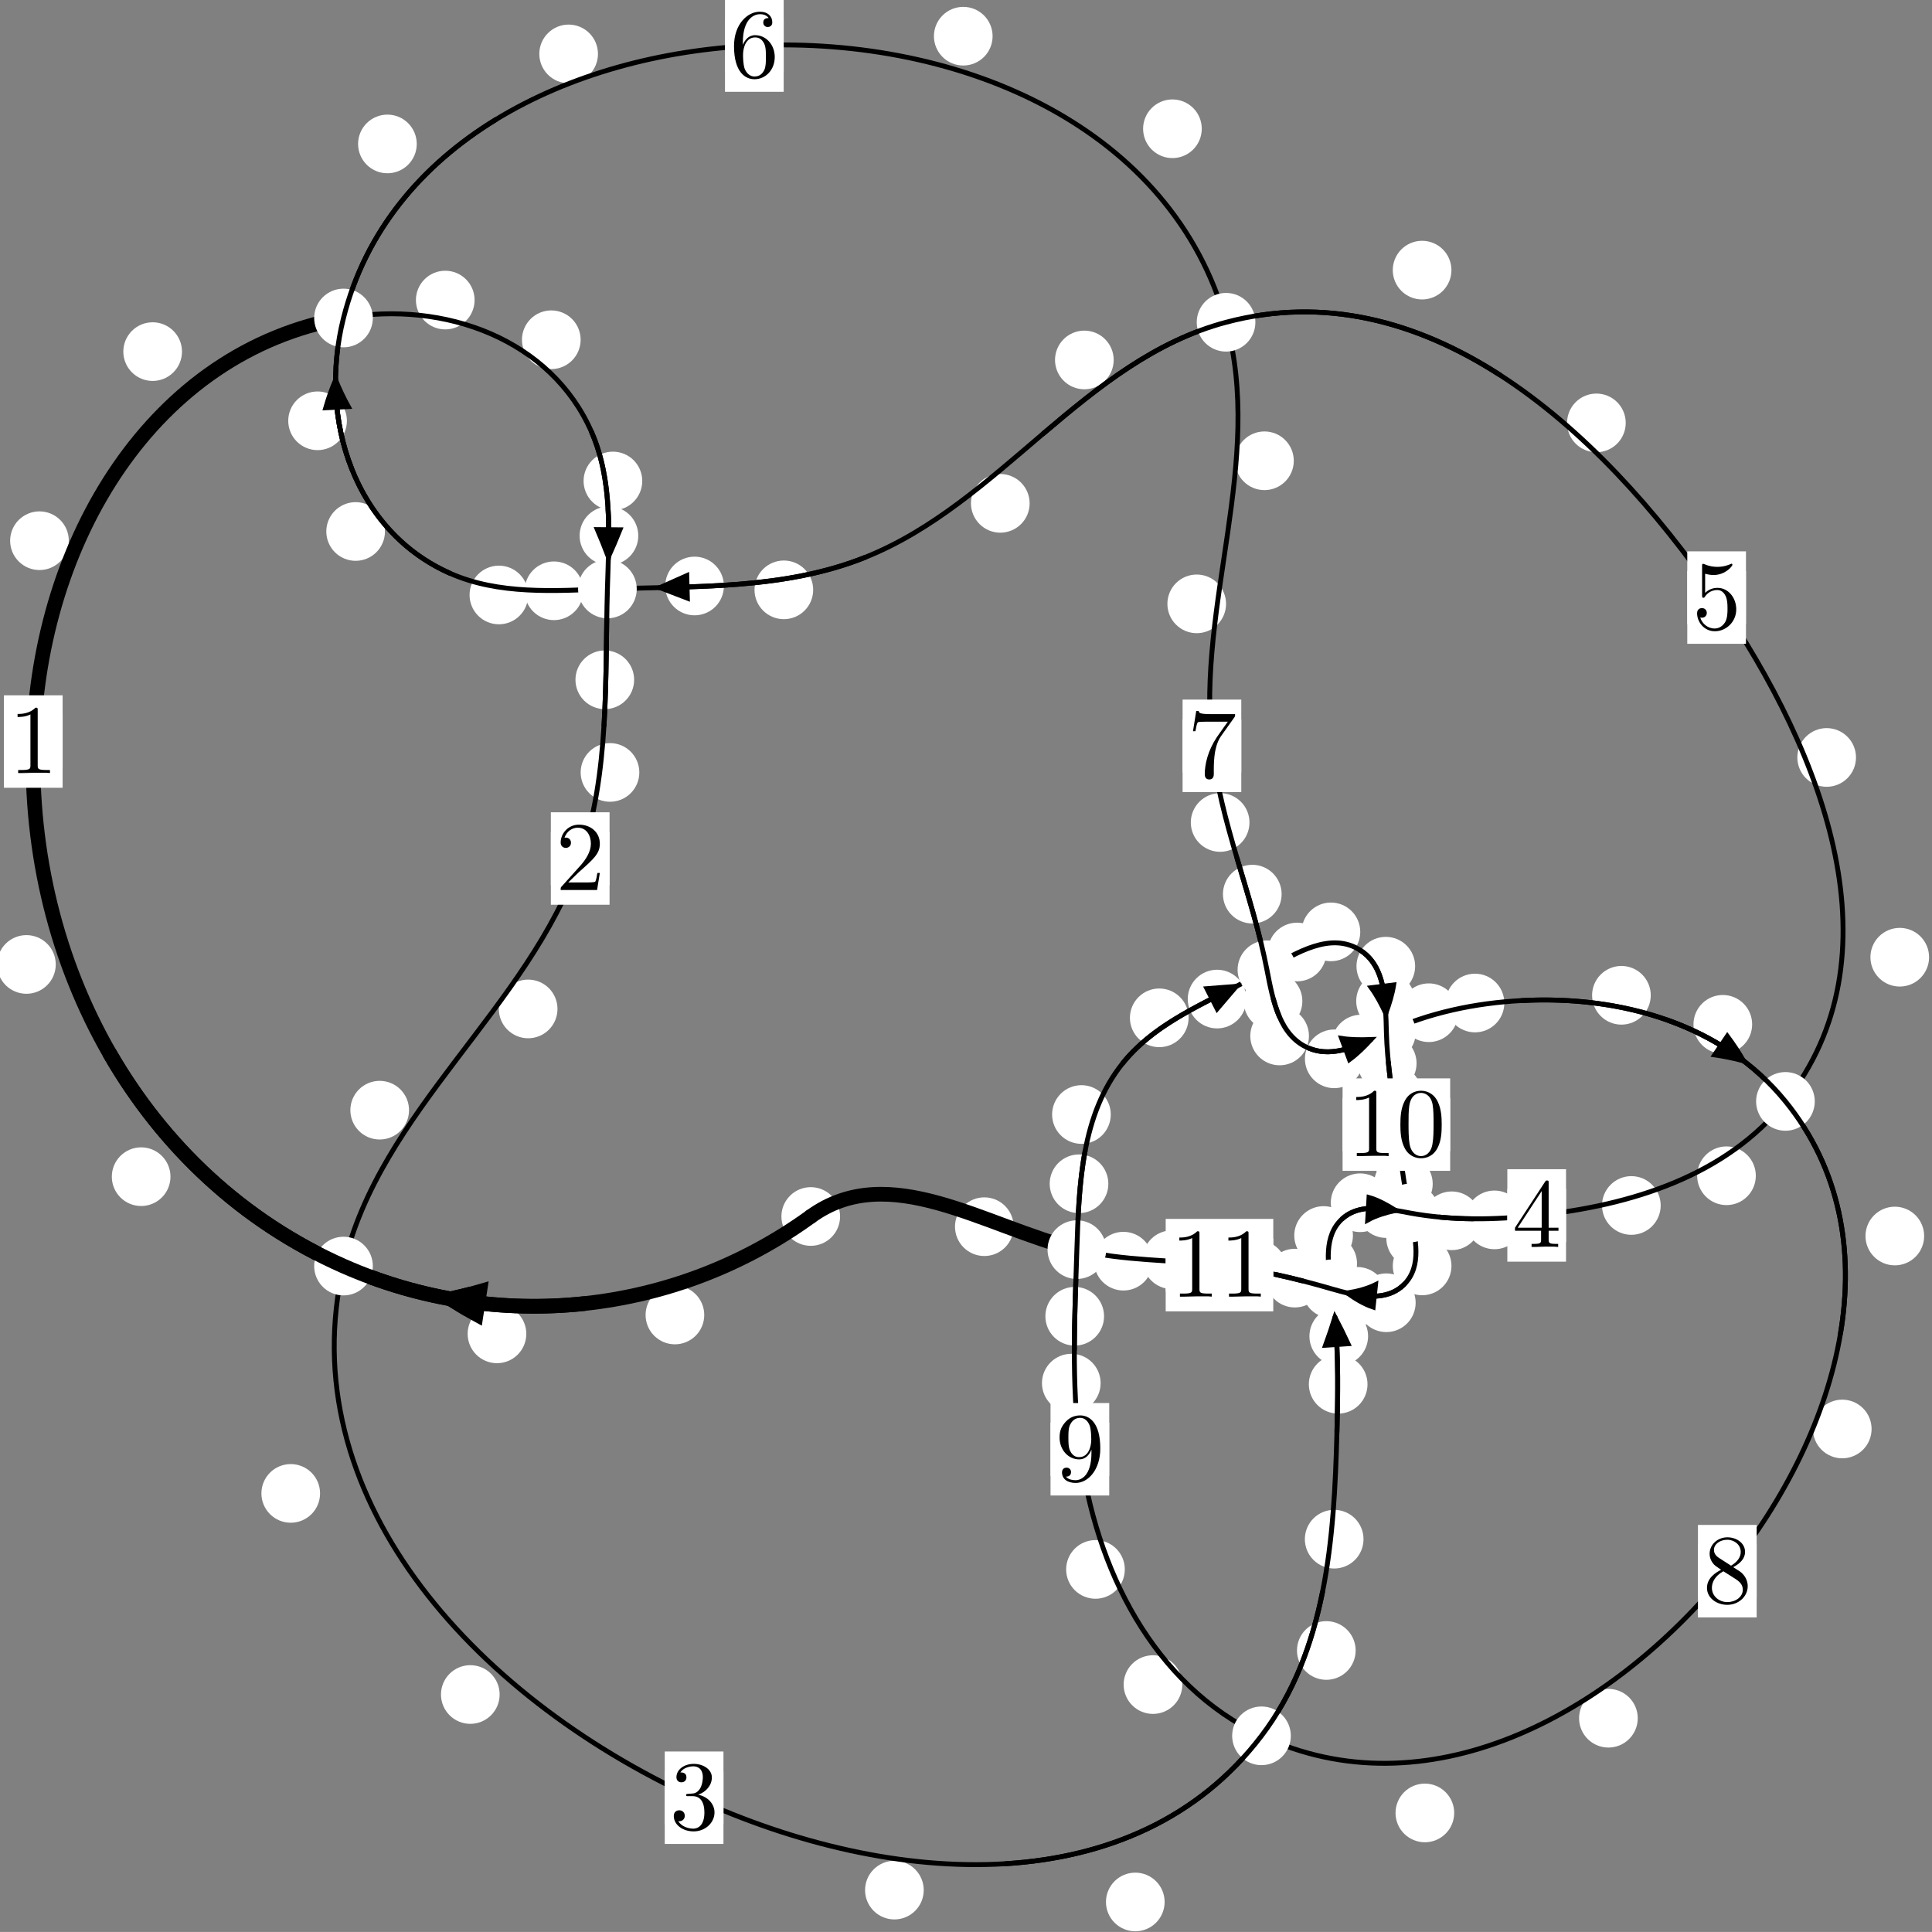 <?xml version="1.0"?>
<!-- Created by MetaPost 1.999 on 2021.07.06:0010 -->
<svg version="1.1" xmlns="http://www.w3.org/2000/svg" xmlns:xlink="http://www.w3.org/1999/xlink" width="196.852" height="196.847" viewBox="0 0 196.852 196.847">
<rect x="0" y="0" width="196.852" height="196.847" fill="#808080" stroke="none"/>
<!-- Original BoundingBox: -35.296860 -67.780441 161.554688 129.066833 -->
  <defs>
    <g transform="scale(0.01,0.01)" id="GLYPHcmr10_48">
      <path style="fill-rule: evenodd;" d="M460 -320C460 -400,455 -480,420 -554C374 -650,292 -666,250 -666C190 -666,117 -640,76 -547C44 -478,39 -400,39 -320C39 -245,43 -155,84 -79C127 2,200 22,249 22C303 22,379 1,423 -94C455 -163,460 -241,460 -320M249 -0C210 -0,151 -25,133 -121C122 -181,122 -273,122 -332C122 -396,122 -462,130 -516C149 -635,224 -644,249 -644C282 -644,348 -626,367 -527C377 -471,377 -395,377 -332C377 -257,377 -189,366 -125C351 -30,294 -0,249 -0"></path>
    </g>
    <g transform="scale(0.01,0.01)" id="GLYPHcmr10_49">
      <path style="fill-rule: evenodd;" d="M294 -640C294 -664,294 -666,271 -666C209 -602,121 -602,89 -602L89 -571C109 -571,168 -571,220 -597L220 -79C220 -43,217 -31,127 -31L95 -31L95 -0L257 -0L130 -3L217 -3L257 -3L297 -3L384 -3L419 -0L419 -31L387 -31C297 -31,294 -42,294 -79"></path>
    </g>
    <g transform="scale(0.01,0.01)" id="GLYPHcmr10_50">
      <path style="fill-rule: evenodd;" d="M127 -77L233 -180C389 -318,449 -372,449 -472C449 -586,359 -666,237 -666C124 -666,50 -574,50 -485C50 -429,100 -429,103 -429C120 -429,155 -441,155 -482C155 -508,137 -534,102 -534C94 -534,92 -534,89 -533C112 -598,166 -635,224 -635C315 -635,358 -554,358 -472C358 -392,308 -313,253 -251L61 -37C50 -26,50 -24,50 -0L421 -0L449 -174L424 -174C419 -144,412 -100,402 -85C395 -77,329 -77,307 -77"></path>
    </g>
    <g transform="scale(0.01,0.01)" id="GLYPHcmr10_51">
      <path style="fill-rule: evenodd;" d="M290 -352C372 -379,430 -449,430 -528C430 -610,342 -666,246 -666C145 -666,69 -606,69 -530C69 -497,91 -478,120 -478C151 -478,171 -500,171 -529C171 -579,124 -579,109 -579C140 -628,206 -641,242 -641C283 -641,338 -619,338 -529C338 -517,336 -459,310 -415C280 -367,246 -364,221 -363C213 -362,189 -360,182 -360C174 -359,167 -358,167 -348C167 -337,174 -337,191 -337L235 -337C317 -337,354 -269,354 -171C354 -35,285 -6,241 -6C198 -6,123 -23,88 -82C123 -77,154 -99,154 -137C154 -173,127 -193,98 -193C74 -193,42 -179,42 -135C42 -44,135 22,244 22C366 22,457 -69,457 -171C457 -253,394 -331,290 -352"></path>
    </g>
    <g transform="scale(0.01,0.01)" id="GLYPHcmr10_52">
      <path style="fill-rule: evenodd;" d="M294 -165L294 -78C294 -42,292 -31,218 -31L197 -31L197 -0L332 -0L238 -3L290 -3L332 -3L374 -3L427 -3L468 -0L468 -31L447 -31C373 -31,371 -42,371 -78L371 -165L471 -165L471 -196L371 -196L371 -651C371 -671,371 -677,355 -677C346 -677,343 -677,335 -665L28 -196L28 -165M300 -196L56 -196L300 -569"></path>
    </g>
    <g transform="scale(0.01,0.01)" id="GLYPHcmr10_53">
      <path style="fill-rule: evenodd;" d="M449 -201C449 -320,367 -420,259 -420C211 -420,168 -404,132 -369L132 -564C152 -558,185 -551,217 -551C340 -551,410 -642,410 -655C410 -661,407 -666,400 -666C399 -666,397 -666,392 -663C372 -654,323 -634,256 -634C216 -634,170 -641,123 -662C115 -665,113 -665,111 -665C101 -665,101 -657,101 -641L101 -345C101 -327,101 -319,115 -319C122 -319,124 -322,128 -328C139 -344,176 -398,257 -398C309 -398,334 -352,342 -334C358 -297,360 -258,360 -208C360 -173,360 -113,336 -71C312 -32,275 -6,229 -6C156 -6,99 -59,82 -118C85 -117,88 -116,99 -116C132 -116,149 -141,149 -165C149 -189,132 -214,99 -214C85 -214,50 -207,50 -161C50 -75,119 22,231 22C347 22,449 -74,449 -201"></path>
    </g>
    <g transform="scale(0.01,0.01)" id="GLYPHcmr10_54">
      <path style="fill-rule: evenodd;" d="M132 -328L132 -352C132 -605,256 -641,307 -641C331 -641,373 -635,395 -601C380 -601,340 -601,340 -556C340 -525,364 -510,386 -510C402 -510,432 -519,432 -558C432 -618,388 -666,305 -666C177 -666,42 -537,42 -316C42 -49,158 22,251 22C362 22,457 -72,457 -204C457 -331,368 -427,257 -427C189 -427,152 -376,132 -328M251 -6C188 -6,158 -66,152 -81C134 -128,134 -208,134 -226C134 -304,166 -404,256 -404C272 -404,318 -404,349 -342C367 -305,367 -254,367 -205C367 -157,367 -107,350 -71C320 -11,274 -6,251 -6"></path>
    </g>
    <g transform="scale(0.01,0.01)" id="GLYPHcmr10_55">
      <path style="fill-rule: evenodd;" d="M476 -609C485 -621,485 -623,485 -644L242 -644C120 -644,118 -657,114 -676L89 -676L56 -470L81 -470C84 -486,93 -549,106 -561C113 -567,191 -567,204 -567L411 -567C400 -551,321 -442,299 -409C209 -274,176 -135,176 -33C176 -23,176 22,222 22C268 22,268 -23,268 -33L268 -84C268 -139,271 -194,279 -248C283 -271,297 -357,341 -419"></path>
    </g>
    <g transform="scale(0.01,0.01)" id="GLYPHcmr10_56">
      <path style="fill-rule: evenodd;" d="M163 -457C117 -487,113 -521,113 -538C113 -599,178 -641,249 -641C322 -641,386 -589,386 -517C386 -460,347 -412,287 -377M309 -362C381 -399,430 -451,430 -517C430 -609,341 -666,250 -666C150 -666,69 -592,69 -499C69 -481,71 -436,113 -389C124 -377,161 -352,186 -335C128 -306,42 -250,42 -151C42 -45,144 22,249 22C362 22,457 -61,457 -168C457 -204,446 -249,408 -291C389 -312,373 -322,309 -362M209 -320L332 -242C360 -223,407 -193,407 -132C407 -58,332 -6,250 -6C164 -6,92 -68,92 -151C92 -209,124 -273,209 -320"></path>
    </g>
    <g transform="scale(0.01,0.01)" id="GLYPHcmr10_57">
      <path style="fill-rule: evenodd;" d="M367 -318L367 -286C367 -52,263 -6,205 -6C188 -6,134 -8,107 -42C151 -42,159 -71,159 -88C159 -119,135 -134,113 -134C97 -134,67 -125,67 -86C67 -19,121 22,206 22C335 22,457 -114,457 -329C457 -598,342 -666,253 -666C198 -666,149 -648,106 -603C65 -558,42 -516,42 -441C42 -316,130 -218,242 -218C303 -218,344 -260,367 -318M243 -241C227 -241,181 -241,150 -304C132 -341,132 -391,132 -440C132 -494,132 -541,153 -578C180 -628,218 -641,253 -641C299 -641,332 -607,349 -562C361 -530,365 -467,365 -421C365 -338,331 -241,243 -241"></path>
    </g>
  </defs>
  <path d="M71.756 133.984C71.756 133.191,71.441 132.431,70.881 131.871C70.32 131.31,69.56 130.995,68.767 130.995C67.975 130.995,67.215 131.31,66.654 131.871C66.094 132.431,65.779 133.191,65.779 133.984C65.779 134.777,66.094 135.537,66.654 136.097C67.215 136.658,67.975 136.973,68.767 136.973C69.56 136.973,70.32 136.658,70.881 136.097C71.441 135.537,71.756 134.777,71.756 133.984Z" style="fill: rgb(100%,100%,100%);stroke: none;"></path>
  <path d="M85.596 123.949C85.596 123.156,85.281 122.396,84.72 121.835C84.16 121.275,83.4 120.96,82.607 120.96C81.814 120.96,81.054 121.275,80.494 121.835C79.933 122.396,79.618 123.156,79.618 123.949C79.618 124.741,79.933 125.501,80.494 126.062C81.054 126.622,81.814 126.937,82.607 126.937C83.4 126.937,84.16 126.622,84.72 126.062C85.281 125.501,85.596 124.741,85.596 123.949Z" style="fill: rgb(100%,100%,100%);stroke: none;"></path>
  <path d="M17.37 119.892C17.37 119.099,17.055 118.339,16.495 117.779C15.934 117.218,15.174 116.903,14.381 116.903C13.589 116.903,12.829 117.218,12.268 117.779C11.708 118.339,11.393 119.099,11.393 119.892C11.393 120.685,11.708 121.445,12.268 122.005C12.829 122.566,13.589 122.881,14.381 122.881C15.174 122.881,15.934 122.566,16.495 122.005C17.055 121.445,17.37 120.685,17.37 119.892Z" style="fill: rgb(100%,100%,100%);stroke: none;"></path>
  <path d="M53.626 135.908C53.626 135.115,53.311 134.355,52.751 133.794C52.19 133.234,51.43 132.919,50.637 132.919C49.845 132.919,49.084 133.234,48.524 133.794C47.963 134.355,47.649 135.115,47.649 135.908C47.649 136.7,47.963 137.46,48.524 138.021C49.084 138.581,49.845 138.896,50.637 138.896C51.43 138.896,52.19 138.581,52.751 138.021C53.311 137.46,53.626 136.7,53.626 135.908Z" style="fill: rgb(100%,100%,100%);stroke: none;"></path>
  <path d="M7.01 55.093C7.01 54.3,6.695 53.54,6.135 52.98C5.574 52.419,4.814 52.104,4.021 52.104C3.229 52.104,2.469 52.419,1.908 52.98C1.348 53.54,1.033 54.3,1.033 55.093C1.033 55.886,1.348 56.646,1.908 57.206C2.469 57.767,3.229 58.082,4.021 58.082C4.814 58.082,5.574 57.767,6.135 57.206C6.695 56.646,7.01 55.886,7.01 55.093Z" style="fill: rgb(100%,100%,100%);stroke: none;"></path>
  <path d="M5.681 98.267C5.681 97.475,5.366 96.714,4.805 96.154C4.245 95.593,3.485 95.279,2.692 95.279C1.899 95.279,1.139 95.593,0.579 96.154C0.018 96.714,-0.297 97.475,-0.297 98.267C-0.297 99.06,0.018 99.82,0.579 100.381C1.139 100.941,1.899 101.256,2.692 101.256C3.485 101.256,4.245 100.941,4.805 100.381C5.366 99.82,5.681 99.06,5.681 98.267Z" style="fill: rgb(100%,100%,100%);stroke: none;"></path>
  <path d="M48.356 30.574C48.356 29.781,48.041 29.021,47.48 28.461C46.92 27.9,46.16 27.585,45.367 27.585C44.574 27.585,43.814 27.9,43.254 28.461C42.693 29.021,42.378 29.781,42.378 30.574C42.378 31.367,42.693 32.127,43.254 32.687C43.814 33.248,44.574 33.563,45.367 33.563C46.16 33.563,46.92 33.248,47.48 32.687C48.041 32.127,48.356 31.367,48.356 30.574Z" style="fill: rgb(100%,100%,100%);stroke: none;"></path>
  <path d="M18.543 35.826C18.543 35.033,18.228 34.273,17.667 33.713C17.107 33.152,16.347 32.837,15.554 32.837C14.761 32.837,14.001 33.152,13.441 33.713C12.88 34.273,12.565 35.033,12.565 35.826C12.565 36.619,12.88 37.379,13.441 37.939C14.001 38.5,14.761 38.815,15.554 38.815C16.347 38.815,17.107 38.5,17.667 37.939C18.228 37.379,18.543 36.619,18.543 35.826Z" style="fill: rgb(100%,100%,100%);stroke: none;"></path>
  <path d="M65.439 49.007C65.439 48.215,65.124 47.455,64.564 46.894C64.003 46.334,63.243 46.019,62.45 46.019C61.658 46.019,60.898 46.334,60.337 46.894C59.777 47.455,59.462 48.215,59.462 49.007C59.462 49.8,59.777 50.56,60.337 51.121C60.898 51.681,61.658 51.996,62.45 51.996C63.243 51.996,64.003 51.681,64.564 51.121C65.124 50.56,65.439 49.8,65.439 49.007Z" style="fill: rgb(100%,100%,100%);stroke: none;"></path>
  <path d="M59.161 34.617C59.161 33.824,58.846 33.064,58.285 32.503C57.725 31.943,56.965 31.628,56.172 31.628C55.379 31.628,54.619 31.943,54.059 32.503C53.498 33.064,53.183 33.824,53.183 34.617C53.183 35.409,53.498 36.17,54.059 36.73C54.619 37.291,55.379 37.606,56.172 37.606C56.965 37.606,57.725 37.291,58.285 36.73C58.846 36.17,59.161 35.409,59.161 34.617Z" style="fill: rgb(100%,100%,100%);stroke: none;"></path>
  <path d="M64.612 69.264C64.612 68.471,64.297 67.711,63.736 67.151C63.176 66.59,62.416 66.275,61.623 66.275C60.83 66.275,60.07 66.59,59.51 67.151C58.949 67.711,58.634 68.471,58.634 69.264C58.634 70.057,58.949 70.817,59.51 71.377C60.07 71.938,60.83 72.253,61.623 72.253C62.416 72.253,63.176 71.938,63.736 71.377C64.297 70.817,64.612 70.057,64.612 69.264Z" style="fill: rgb(100%,100%,100%);stroke: none;"></path>
  <path d="M65.034 54.586C65.034 53.794,64.72 53.033,64.159 52.473C63.599 51.913,62.838 51.598,62.046 51.598C61.253 51.598,60.493 51.913,59.932 52.473C59.372 53.033,59.057 53.794,59.057 54.586C59.057 55.379,59.372 56.139,59.932 56.7C60.493 57.26,61.253 57.575,62.046 57.575C62.838 57.575,63.599 57.26,64.159 56.7C64.72 56.139,65.034 55.379,65.034 54.586Z" style="fill: rgb(100%,100%,100%);stroke: none;"></path>
  <path d="M56.803 102.801C56.803 102.008,56.488 101.248,55.928 100.687C55.367 100.127,54.607 99.812,53.814 99.812C53.022 99.812,52.262 100.127,51.701 100.687C51.141 101.248,50.826 102.008,50.826 102.801C50.826 103.593,51.141 104.354,51.701 104.914C52.262 105.474,53.022 105.789,53.814 105.789C54.607 105.789,55.367 105.474,55.928 104.914C56.488 104.354,56.803 103.593,56.803 102.801Z" style="fill: rgb(100%,100%,100%);stroke: none;"></path>
  <path d="M65.141 78.703C65.141 77.91,64.826 77.15,64.266 76.59C63.705 76.029,62.945 75.714,62.152 75.714C61.36 75.714,60.6 76.029,60.039 76.59C59.479 77.15,59.164 77.91,59.164 78.703C59.164 79.496,59.479 80.256,60.039 80.816C60.6 81.377,61.36 81.692,62.152 81.692C62.945 81.692,63.705 81.377,64.266 80.816C64.826 80.256,65.141 79.496,65.141 78.703Z" style="fill: rgb(100%,100%,100%);stroke: none;"></path>
  <path d="M32.612 152.164C32.612 151.371,32.297 150.611,31.737 150.05C31.176 149.49,30.416 149.175,29.623 149.175C28.831 149.175,28.07 149.49,27.51 150.05C26.95 150.611,26.635 151.371,26.635 152.164C26.635 152.956,26.95 153.716,27.51 154.277C28.07 154.837,28.831 155.152,29.623 155.152C30.416 155.152,31.176 154.837,31.737 154.277C32.297 153.716,32.612 152.956,32.612 152.164Z" style="fill: rgb(100%,100%,100%);stroke: none;"></path>
  <path d="M41.676 113.116C41.676 112.324,41.361 111.564,40.8 111.003C40.24 110.443,39.48 110.128,38.687 110.128C37.894 110.128,37.134 110.443,36.574 111.003C36.013 111.564,35.698 112.324,35.698 113.116C35.698 113.909,36.013 114.669,36.574 115.23C37.134 115.79,37.894 116.105,38.687 116.105C39.48 116.105,40.24 115.79,40.8 115.23C41.361 114.669,41.676 113.909,41.676 113.116Z" style="fill: rgb(100%,100%,100%);stroke: none;"></path>
  <path d="M94.119 192.583C94.119 191.79,93.804 191.03,93.244 190.47C92.683 189.909,91.923 189.594,91.13 189.594C90.338 189.594,89.577 189.909,89.017 190.47C88.456 191.03,88.142 191.79,88.142 192.583C88.142 193.376,88.456 194.136,89.017 194.696C89.577 195.257,90.338 195.572,91.13 195.572C91.923 195.572,92.683 195.257,93.244 194.696C93.804 194.136,94.119 193.376,94.119 192.583Z" style="fill: rgb(100%,100%,100%);stroke: none;"></path>
  <path d="M50.909 172.654C50.909 171.861,50.594 171.101,50.033 170.541C49.473 169.98,48.713 169.665,47.92 169.665C47.127 169.665,46.367 169.98,45.807 170.541C45.246 171.101,44.931 171.861,44.931 172.654C44.931 173.447,45.246 174.207,45.807 174.767C46.367 175.328,47.127 175.643,47.92 175.643C48.713 175.643,49.473 175.328,50.033 174.767C50.594 174.207,50.909 173.447,50.909 172.654Z" style="fill: rgb(100%,100%,100%);stroke: none;"></path>
  <path d="M138.127 168.168C138.127 167.375,137.812 166.615,137.252 166.054C136.691 165.494,135.931 165.179,135.138 165.179C134.346 165.179,133.585 165.494,133.025 166.054C132.464 166.615,132.15 167.375,132.15 168.168C132.15 168.96,132.464 169.721,133.025 170.281C133.585 170.842,134.346 171.157,135.138 171.157C135.931 171.157,136.691 170.842,137.252 170.281C137.812 169.721,138.127 168.96,138.127 168.168Z" style="fill: rgb(100%,100%,100%);stroke: none;"></path>
  <path d="M118.664 193.792C118.664 192.999,118.349 192.239,117.789 191.678C117.228 191.118,116.468 190.803,115.676 190.803C114.883 190.803,114.123 191.118,113.562 191.678C113.002 192.239,112.687 192.999,112.687 193.792C112.687 194.584,113.002 195.345,113.562 195.905C114.123 196.465,114.883 196.78,115.676 196.78C116.468 196.78,117.228 196.465,117.789 195.905C118.349 195.345,118.664 194.584,118.664 193.792Z" style="fill: rgb(100%,100%,100%);stroke: none;"></path>
  <path d="M139.336 141.045C139.336 140.252,139.021 139.492,138.46 138.931C137.9 138.371,137.14 138.056,136.347 138.056C135.554 138.056,134.794 138.371,134.234 138.931C133.673 139.492,133.358 140.252,133.358 141.045C133.358 141.837,133.673 142.597,134.234 143.158C134.794 143.718,135.554 144.033,136.347 144.033C137.14 144.033,137.9 143.718,138.46 143.158C139.021 142.597,139.336 141.837,139.336 141.045Z" style="fill: rgb(100%,100%,100%);stroke: none;"></path>
  <path d="M138.929 156.827C138.929 156.035,138.614 155.274,138.054 154.714C137.493 154.153,136.733 153.839,135.94 153.839C135.148 153.839,134.387 154.153,133.827 154.714C133.266 155.274,132.952 156.035,132.952 156.827C132.952 157.62,133.266 158.38,133.827 158.941C134.387 159.501,135.148 159.816,135.94 159.816C136.733 159.816,137.493 159.501,138.054 158.941C138.614 158.38,138.929 157.62,138.929 156.827Z" style="fill: rgb(100%,100%,100%);stroke: none;"></path>
  <path d="M138.268 128.74C138.268 127.948,137.953 127.188,137.393 126.627C136.832 126.067,136.072 125.752,135.279 125.752C134.487 125.752,133.727 126.067,133.166 126.627C132.606 127.188,132.291 127.948,132.291 128.74C132.291 129.533,132.606 130.293,133.166 130.854C133.727 131.414,134.487 131.729,135.279 131.729C136.072 131.729,136.832 131.414,137.393 130.854C137.953 130.293,138.268 129.533,138.268 128.74Z" style="fill: rgb(100%,100%,100%);stroke: none;"></path>
  <path d="M139.394 136.147C139.394 135.354,139.079 134.594,138.519 134.033C137.958 133.473,137.198 133.158,136.405 133.158C135.613 133.158,134.853 133.473,134.292 134.033C133.732 134.594,133.417 135.354,133.417 136.147C133.417 136.939,133.732 137.7,134.292 138.26C134.853 138.821,135.613 139.135,136.405 139.135C137.198 139.135,137.958 138.821,138.519 138.26C139.079 137.7,139.394 136.939,139.394 136.147Z" style="fill: rgb(100%,100%,100%);stroke: none;"></path>
  <path d="M141.573 122.548C141.573 121.755,141.258 120.995,140.698 120.435C140.137 119.874,139.377 119.559,138.585 119.559C137.792 119.559,137.032 119.874,136.471 120.435C135.911 120.995,135.596 121.755,135.596 122.548C135.596 123.341,135.911 124.101,136.471 124.661C137.032 125.222,137.792 125.537,138.585 125.537C139.377 125.537,140.137 125.222,140.698 124.661C141.258 124.101,141.573 123.341,141.573 122.548Z" style="fill: rgb(100%,100%,100%);stroke: none;"></path>
  <path d="M137.851 125.886C137.851 125.093,137.536 124.333,136.975 123.773C136.415 123.212,135.655 122.897,134.862 122.897C134.069 122.897,133.309 123.212,132.749 123.773C132.188 124.333,131.873 125.093,131.873 125.886C131.873 126.679,132.188 127.439,132.749 127.999C133.309 128.56,134.069 128.875,134.862 128.875C135.655 128.875,136.415 128.56,136.975 127.999C137.536 127.439,137.851 126.679,137.851 125.886Z" style="fill: rgb(100%,100%,100%);stroke: none;"></path>
  <path d="M150.906 124.387C150.906 123.594,150.591 122.834,150.031 122.273C149.47 121.713,148.71 121.398,147.917 121.398C147.125 121.398,146.364 121.713,145.804 122.273C145.243 122.834,144.928 123.594,144.928 124.387C144.928 125.179,145.243 125.939,145.804 126.5C146.364 127.06,147.125 127.375,147.917 127.375C148.71 127.375,149.47 127.06,150.031 126.5C150.591 125.939,150.906 125.179,150.906 124.387Z" style="fill: rgb(100%,100%,100%);stroke: none;"></path>
  <path d="M144.228 123.143C144.228 122.35,143.913 121.59,143.352 121.03C142.792 120.469,142.032 120.154,141.239 120.154C140.446 120.154,139.686 120.469,139.126 121.03C138.565 121.59,138.25 122.35,138.25 123.143C138.25 123.936,138.565 124.696,139.126 125.256C139.686 125.817,140.446 126.132,141.239 126.132C142.032 126.132,142.792 125.817,143.352 125.256C143.913 124.696,144.228 123.936,144.228 123.143Z" style="fill: rgb(100%,100%,100%);stroke: none;"></path>
  <path d="M169.208 122.826C169.208 122.033,168.893 121.273,168.332 120.713C167.772 120.152,167.012 119.837,166.219 119.837C165.426 119.837,164.666 120.152,164.106 120.713C163.545 121.273,163.23 122.033,163.23 122.826C163.23 123.619,163.545 124.379,164.106 124.939C164.666 125.5,165.426 125.815,166.219 125.815C167.012 125.815,167.772 125.5,168.332 124.939C168.893 124.379,169.208 123.619,169.208 122.826Z" style="fill: rgb(100%,100%,100%);stroke: none;"></path>
  <path d="M155.259 124.294C155.259 123.501,154.944 122.741,154.384 122.181C153.823 121.62,153.063 121.305,152.271 121.305C151.478 121.305,150.718 121.62,150.157 122.181C149.597 122.741,149.282 123.501,149.282 124.294C149.282 125.087,149.597 125.847,150.157 126.407C150.718 126.968,151.478 127.283,152.271 127.283C153.063 127.283,153.823 126.968,154.384 126.407C154.944 125.847,155.259 125.087,155.259 124.294Z" style="fill: rgb(100%,100%,100%);stroke: none;"></path>
  <path d="M196.555 97.531C196.555 96.738,196.24 95.978,195.679 95.417C195.119 94.857,194.359 94.542,193.566 94.542C192.773 94.542,192.013 94.857,191.453 95.417C190.892 95.978,190.577 96.738,190.577 97.531C190.577 98.323,190.892 99.084,191.453 99.644C192.013 100.205,192.773 100.52,193.566 100.52C194.359 100.52,195.119 100.205,195.679 99.644C196.24 99.084,196.555 98.323,196.555 97.531Z" style="fill: rgb(100%,100%,100%);stroke: none;"></path>
  <path d="M178.901 119.798C178.901 119.006,178.586 118.245,178.025 117.685C177.465 117.124,176.705 116.809,175.912 116.809C175.119 116.809,174.359 117.124,173.799 117.685C173.238 118.245,172.923 119.006,172.923 119.798C172.923 120.591,173.238 121.351,173.799 121.912C174.359 122.472,175.119 122.787,175.912 122.787C176.705 122.787,177.465 122.472,178.025 121.912C178.586 121.351,178.901 120.591,178.901 119.798Z" style="fill: rgb(100%,100%,100%);stroke: none;"></path>
  <path d="M165.646 43.09C165.646 42.297,165.331 41.537,164.771 40.976C164.21 40.416,163.45 40.101,162.657 40.101C161.865 40.101,161.104 40.416,160.544 40.976C159.983 41.537,159.669 42.297,159.669 43.09C159.669 43.882,159.983 44.643,160.544 45.203C161.104 45.763,161.865 46.078,162.657 46.078C163.45 46.078,164.21 45.763,164.771 45.203C165.331 44.643,165.646 43.882,165.646 43.09Z" style="fill: rgb(100%,100%,100%);stroke: none;"></path>
  <path d="M189.108 77.177C189.108 76.384,188.793 75.624,188.233 75.064C187.673 74.503,186.912 74.188,186.12 74.188C185.327 74.188,184.567 74.503,184.006 75.064C183.446 75.624,183.131 76.384,183.131 77.177C183.131 77.97,183.446 78.73,184.006 79.29C184.567 79.851,185.327 80.166,186.12 80.166C186.912 80.166,187.673 79.851,188.233 79.29C188.793 78.73,189.108 77.97,189.108 77.177Z" style="fill: rgb(100%,100%,100%);stroke: none;"></path>
  <path d="M113.474 36.675C113.474 35.883,113.159 35.123,112.598 34.562C112.038 34.002,111.278 33.687,110.485 33.687C109.692 33.687,108.932 34.002,108.372 34.562C107.811 35.123,107.496 35.883,107.496 36.675C107.496 37.468,107.811 38.228,108.372 38.789C108.932 39.349,109.692 39.664,110.485 39.664C111.278 39.664,112.038 39.349,112.598 38.789C113.159 38.228,113.474 37.468,113.474 36.675Z" style="fill: rgb(100%,100%,100%);stroke: none;"></path>
  <path d="M147.887 27.523C147.887 26.731,147.572 25.97,147.012 25.41C146.451 24.85,145.691 24.535,144.898 24.535C144.106 24.535,143.345 24.85,142.785 25.41C142.224 25.97,141.91 26.731,141.91 27.523C141.91 28.316,142.224 29.076,142.785 29.637C143.345 30.197,144.106 30.512,144.898 30.512C145.691 30.512,146.451 30.197,147.012 29.637C147.572 29.076,147.887 28.316,147.887 27.523Z" style="fill: rgb(100%,100%,100%);stroke: none;"></path>
  <path d="M82.855 60.1C82.855 59.307,82.54 58.547,81.979 57.986C81.419 57.426,80.659 57.111,79.866 57.111C79.073 57.111,78.313 57.426,77.753 57.986C77.192 58.547,76.877 59.307,76.877 60.1C76.877 60.892,77.192 61.652,77.753 62.213C78.313 62.773,79.073 63.088,79.866 63.088C80.659 63.088,81.419 62.773,81.979 62.213C82.54 61.652,82.855 60.892,82.855 60.1Z" style="fill: rgb(100%,100%,100%);stroke: none;"></path>
  <path d="M104.91 51.286C104.91 50.493,104.595 49.733,104.034 49.173C103.474 48.612,102.714 48.297,101.921 48.297C101.128 48.297,100.368 48.612,99.808 49.173C99.247 49.733,98.932 50.493,98.932 51.286C98.932 52.079,99.247 52.839,99.808 53.399C100.368 53.96,101.128 54.275,101.921 54.275C102.714 54.275,103.474 53.96,104.034 53.399C104.595 52.839,104.91 52.079,104.91 51.286Z" style="fill: rgb(100%,100%,100%);stroke: none;"></path>
  <path d="M59.431 60.195C59.431 59.403,59.116 58.643,58.555 58.082C57.995 57.522,57.235 57.207,56.442 57.207C55.649 57.207,54.889 57.522,54.329 58.082C53.768 58.643,53.453 59.403,53.453 60.195C53.453 60.988,53.768 61.748,54.329 62.309C54.889 62.869,55.649 63.184,56.442 63.184C57.235 63.184,57.995 62.869,58.555 62.309C59.116 61.748,59.431 60.988,59.431 60.195Z" style="fill: rgb(100%,100%,100%);stroke: none;"></path>
  <path d="M73.759 59.706C73.759 58.914,73.444 58.154,72.883 57.593C72.323 57.033,71.563 56.718,70.77 56.718C69.977 56.718,69.217 57.033,68.657 57.593C68.096 58.154,67.781 58.914,67.781 59.706C67.781 60.499,68.096 61.259,68.657 61.82C69.217 62.38,69.977 62.695,70.77 62.695C71.563 62.695,72.323 62.38,72.883 61.82C73.444 61.259,73.759 60.499,73.759 59.706Z" style="fill: rgb(100%,100%,100%);stroke: none;"></path>
  <path d="M39.224 54.154C39.224 53.361,38.909 52.601,38.349 52.04C37.789 51.48,37.028 51.165,36.236 51.165C35.443 51.165,34.683 51.48,34.122 52.04C33.562 52.601,33.247 53.361,33.247 54.154C33.247 54.946,33.562 55.706,34.122 56.267C34.683 56.827,35.443 57.142,36.236 57.142C37.028 57.142,37.789 56.827,38.349 56.267C38.909 55.706,39.224 54.946,39.224 54.154Z" style="fill: rgb(100%,100%,100%);stroke: none;"></path>
  <path d="M53.822 60.622C53.822 59.829,53.507 59.069,52.946 58.508C52.386 57.948,51.626 57.633,50.833 57.633C50.04 57.633,49.28 57.948,48.72 58.508C48.159 59.069,47.844 59.829,47.844 60.622C47.844 61.414,48.159 62.175,48.72 62.735C49.28 63.296,50.04 63.61,50.833 63.61C51.626 63.61,52.386 63.296,52.946 62.735C53.507 62.175,53.822 61.414,53.822 60.622Z" style="fill: rgb(100%,100%,100%);stroke: none;"></path>
  <path d="M42.463 14.667C42.463 13.874,42.148 13.114,41.587 12.553C41.027 11.993,40.267 11.678,39.474 11.678C38.681 11.678,37.921 11.993,37.361 12.553C36.8 13.114,36.485 13.874,36.485 14.667C36.485 15.459,36.8 16.219,37.361 16.78C37.921 17.34,38.681 17.655,39.474 17.655C40.267 17.655,41.027 17.34,41.587 16.78C42.148 16.219,42.463 15.459,42.463 14.667Z" style="fill: rgb(100%,100%,100%);stroke: none;"></path>
  <path d="M35.346 42.875C35.346 42.082,35.031 41.322,34.471 40.762C33.91 40.201,33.15 39.886,32.357 39.886C31.565 39.886,30.805 40.201,30.244 40.762C29.684 41.322,29.369 42.082,29.369 42.875C29.369 43.668,29.684 44.428,30.244 44.988C30.805 45.549,31.565 45.864,32.357 45.864C33.15 45.864,33.91 45.549,34.471 44.988C35.031 44.428,35.346 43.668,35.346 42.875Z" style="fill: rgb(100%,100%,100%);stroke: none;"></path>
  <path d="M101.136 3.688C101.136 2.895,100.821 2.135,100.261 1.574C99.7 1.014,98.94 0.699,98.147 0.699C97.355 0.699,96.594 1.014,96.034 1.574C95.473 2.135,95.158 2.895,95.158 3.688C95.158 4.48,95.473 5.24,96.034 5.801C96.594 6.361,97.355 6.676,98.147 6.676C98.94 6.676,99.7 6.361,100.261 5.801C100.821 5.24,101.136 4.48,101.136 3.688Z" style="fill: rgb(100%,100%,100%);stroke: none;"></path>
  <path d="M60.927 5.493C60.927 4.7,60.612 3.94,60.052 3.38C59.491 2.819,58.731 2.504,57.938 2.504C57.146 2.504,56.386 2.819,55.825 3.38C55.265 3.94,54.95 4.7,54.95 5.493C54.95 6.286,55.265 7.046,55.825 7.606C56.386 8.167,57.146 8.482,57.938 8.482C58.731 8.482,59.491 8.167,60.052 7.606C60.612 7.046,60.927 6.286,60.927 5.493Z" style="fill: rgb(100%,100%,100%);stroke: none;"></path>
  <path d="M131.824 46.949C131.824 46.157,131.509 45.396,130.948 44.836C130.388 44.275,129.628 43.96,128.835 43.96C128.042 43.96,127.282 44.275,126.722 44.836C126.161 45.396,125.846 46.157,125.846 46.949C125.846 47.742,126.161 48.502,126.722 49.063C127.282 49.623,128.042 49.938,128.835 49.938C129.628 49.938,130.388 49.623,130.948 49.063C131.509 48.502,131.824 47.742,131.824 46.949Z" style="fill: rgb(100%,100%,100%);stroke: none;"></path>
  <path d="M122.448 13.119C122.448 12.327,122.133 11.566,121.573 11.006C121.012 10.446,120.252 10.131,119.459 10.131C118.667 10.131,117.907 10.446,117.346 11.006C116.786 11.566,116.471 12.327,116.471 13.119C116.471 13.912,116.786 14.672,117.346 15.233C117.907 15.793,118.667 16.108,119.459 16.108C120.252 16.108,121.012 15.793,121.573 15.233C122.133 14.672,122.448 13.912,122.448 13.119Z" style="fill: rgb(100%,100%,100%);stroke: none;"></path>
  <path d="M127.31 83.803C127.31 83.01,126.995 82.25,126.434 81.689C125.874 81.129,125.114 80.814,124.321 80.814C123.528 80.814,122.768 81.129,122.208 81.689C121.647 82.25,121.332 83.01,121.332 83.803C121.332 84.595,121.647 85.355,122.208 85.916C122.768 86.476,123.528 86.791,124.321 86.791C125.114 86.791,125.874 86.476,126.434 85.916C126.995 85.355,127.31 84.595,127.31 83.803Z" style="fill: rgb(100%,100%,100%);stroke: none;"></path>
  <path d="M124.923 61.528C124.923 60.735,124.608 59.975,124.048 59.414C123.487 58.854,122.727 58.539,121.934 58.539C121.142 58.539,120.382 58.854,119.821 59.414C119.261 59.975,118.946 60.735,118.946 61.528C118.946 62.32,119.261 63.081,119.821 63.641C120.382 64.201,121.142 64.516,121.934 64.516C122.727 64.516,123.487 64.201,124.048 63.641C124.608 63.081,124.923 62.32,124.923 61.528Z" style="fill: rgb(100%,100%,100%);stroke: none;"></path>
  <path d="M132.697 102.009C132.697 101.216,132.382 100.456,131.821 99.895C131.261 99.335,130.501 99.02,129.708 99.02C128.915 99.02,128.155 99.335,127.595 99.895C127.034 100.456,126.719 101.216,126.719 102.009C126.719 102.801,127.034 103.562,127.595 104.122C128.155 104.683,128.915 104.997,129.708 104.997C130.501 104.997,131.261 104.683,131.821 104.122C132.382 103.562,132.697 102.801,132.697 102.009Z" style="fill: rgb(100%,100%,100%);stroke: none;"></path>
  <path d="M130.585 91.104C130.585 90.311,130.27 89.551,129.709 88.991C129.149 88.43,128.389 88.115,127.596 88.115C126.803 88.115,126.043 88.43,125.483 88.991C124.922 89.551,124.607 90.311,124.607 91.104C124.607 91.897,124.922 92.657,125.483 93.217C126.043 93.778,126.803 94.093,127.596 94.093C128.389 94.093,129.149 93.778,129.709 93.217C130.27 92.657,130.585 91.897,130.585 91.104Z" style="fill: rgb(100%,100%,100%);stroke: none;"></path>
  <path d="M138.936 107.884C138.936 107.091,138.621 106.331,138.061 105.771C137.5 105.21,136.74 104.895,135.948 104.895C135.155 104.895,134.395 105.21,133.834 105.771C133.274 106.331,132.959 107.091,132.959 107.884C132.959 108.677,133.274 109.437,133.834 109.997C134.395 110.558,135.155 110.873,135.948 110.873C136.74 110.873,137.5 110.558,138.061 109.997C138.621 109.437,138.936 108.677,138.936 107.884Z" style="fill: rgb(100%,100%,100%);stroke: none;"></path>
  <path d="M133.369 105.554C133.369 104.761,133.055 104.001,132.494 103.441C131.934 102.88,131.173 102.565,130.381 102.565C129.588 102.565,128.828 102.88,128.267 103.441C127.707 104.001,127.392 104.761,127.392 105.554C127.392 106.347,127.707 107.107,128.267 107.667C128.828 108.228,129.588 108.543,130.381 108.543C131.173 108.543,131.934 108.228,132.494 107.667C133.055 107.107,133.369 106.347,133.369 105.554Z" style="fill: rgb(100%,100%,100%);stroke: none;"></path>
  <path d="M148.572 103.187C148.572 102.394,148.257 101.634,147.696 101.073C147.136 100.513,146.376 100.198,145.583 100.198C144.79 100.198,144.03 100.513,143.47 101.073C142.909 101.634,142.594 102.394,142.594 103.187C142.594 103.979,142.909 104.739,143.47 105.3C144.03 105.86,144.79 106.175,145.583 106.175C146.376 106.175,147.136 105.86,147.696 105.3C148.257 104.739,148.572 103.979,148.572 103.187Z" style="fill: rgb(100%,100%,100%);stroke: none;"></path>
  <path d="M141.669 106.379C141.669 105.587,141.354 104.826,140.794 104.266C140.233 103.705,139.473 103.39,138.681 103.39C137.888 103.39,137.128 103.705,136.567 104.266C136.007 104.826,135.692 105.587,135.692 106.379C135.692 107.172,136.007 107.932,136.567 108.493C137.128 109.053,137.888 109.368,138.681 109.368C139.473 109.368,140.233 109.053,140.794 108.493C141.354 107.932,141.669 107.172,141.669 106.379Z" style="fill: rgb(100%,100%,100%);stroke: none;"></path>
  <path d="M168.196 101.411C168.196 100.618,167.881 99.858,167.321 99.298C166.76 98.737,166 98.422,165.207 98.422C164.415 98.422,163.655 98.737,163.094 99.298C162.534 99.858,162.219 100.618,162.219 101.411C162.219 102.204,162.534 102.964,163.094 103.524C163.655 104.085,164.415 104.4,165.207 104.4C166 104.4,166.76 104.085,167.321 103.524C167.881 102.964,168.196 102.204,168.196 101.411Z" style="fill: rgb(100%,100%,100%);stroke: none;"></path>
  <path d="M153.276 102.199C153.276 101.406,152.961 100.646,152.4 100.085C151.84 99.525,151.08 99.21,150.287 99.21C149.494 99.21,148.734 99.525,148.174 100.085C147.613 100.646,147.298 101.406,147.298 102.199C147.298 102.991,147.613 103.752,148.174 104.312C148.734 104.872,149.494 105.187,150.287 105.187C151.08 105.187,151.84 104.872,152.4 104.312C152.961 103.752,153.276 102.991,153.276 102.199Z" style="fill: rgb(100%,100%,100%);stroke: none;"></path>
  <path d="M196.052 125.939C196.052 125.146,195.737 124.386,195.177 123.825C194.616 123.265,193.856 122.95,193.063 122.95C192.271 122.95,191.511 123.265,190.95 123.825C190.39 124.386,190.075 125.146,190.075 125.939C190.075 126.731,190.39 127.492,190.95 128.052C191.511 128.613,192.271 128.927,193.063 128.927C193.856 128.927,194.616 128.613,195.177 128.052C195.737 127.492,196.052 126.731,196.052 125.939Z" style="fill: rgb(100%,100%,100%);stroke: none;"></path>
  <path d="M178.527 104.369C178.527 103.576,178.212 102.816,177.651 102.255C177.091 101.695,176.331 101.38,175.538 101.38C174.745 101.38,173.985 101.695,173.425 102.255C172.864 102.816,172.549 103.576,172.549 104.369C172.549 105.161,172.864 105.922,173.425 106.482C173.985 107.043,174.745 107.357,175.538 107.357C176.331 107.357,177.091 107.043,177.651 106.482C178.212 105.922,178.527 105.161,178.527 104.369Z" style="fill: rgb(100%,100%,100%);stroke: none;"></path>
  <path d="M166.871 175.071C166.871 174.278,166.556 173.518,165.995 172.957C165.435 172.397,164.675 172.082,163.882 172.082C163.089 172.082,162.329 172.397,161.769 172.957C161.208 173.518,160.893 174.278,160.893 175.071C160.893 175.863,161.208 176.623,161.769 177.184C162.329 177.744,163.089 178.059,163.882 178.059C164.675 178.059,165.435 177.744,165.995 177.184C166.556 176.623,166.871 175.863,166.871 175.071Z" style="fill: rgb(100%,100%,100%);stroke: none;"></path>
  <path d="M190.696 145.599C190.696 144.807,190.382 144.046,189.821 143.486C189.261 142.926,188.5 142.611,187.708 142.611C186.915 142.611,186.155 142.926,185.594 143.486C185.034 144.046,184.719 144.807,184.719 145.599C184.719 146.392,185.034 147.152,185.594 147.713C186.155 148.273,186.915 148.588,187.708 148.588C188.5 148.588,189.261 148.273,189.821 147.713C190.382 147.152,190.696 146.392,190.696 145.599Z" style="fill: rgb(100%,100%,100%);stroke: none;"></path>
  <path d="M120.466 171.643C120.466 170.85,120.151 170.09,119.59 169.529C119.03 168.969,118.27 168.654,117.477 168.654C116.684 168.654,115.924 168.969,115.364 169.529C114.803 170.09,114.488 170.85,114.488 171.643C114.488 172.435,114.803 173.196,115.364 173.756C115.924 174.316,116.684 174.631,117.477 174.631C118.27 174.631,119.03 174.316,119.59 173.756C120.151 173.196,120.466 172.435,120.466 171.643Z" style="fill: rgb(100%,100%,100%);stroke: none;"></path>
  <path d="M148.169 184.72C148.169 183.928,147.854 183.167,147.293 182.607C146.733 182.046,145.972 181.732,145.18 181.732C144.387 181.732,143.627 182.046,143.066 182.607C142.506 183.167,142.191 183.928,142.191 184.72C142.191 185.513,142.506 186.273,143.066 186.834C143.627 187.394,144.387 187.709,145.18 187.709C145.972 187.709,146.733 187.394,147.293 186.834C147.854 186.273,148.169 185.513,148.169 184.72Z" style="fill: rgb(100%,100%,100%);stroke: none;"></path>
  <path d="M112.143 140.927C112.143 140.135,111.828 139.374,111.268 138.814C110.707 138.253,109.947 137.939,109.155 137.939C108.362 137.939,107.602 138.253,107.041 138.814C106.481 139.374,106.166 140.135,106.166 140.927C106.166 141.72,106.481 142.48,107.041 143.041C107.602 143.601,108.362 143.916,109.155 143.916C109.947 143.916,110.707 143.601,111.268 143.041C111.828 142.48,112.143 141.72,112.143 140.927Z" style="fill: rgb(100%,100%,100%);stroke: none;"></path>
  <path d="M114.607 159.909C114.607 159.116,114.293 158.356,113.732 157.795C113.172 157.235,112.411 156.92,111.619 156.92C110.826 156.92,110.066 157.235,109.505 157.795C108.945 158.356,108.63 159.116,108.63 159.909C108.63 160.701,108.945 161.462,109.505 162.022C110.066 162.582,110.826 162.897,111.619 162.897C112.411 162.897,113.172 162.582,113.732 162.022C114.293 161.462,114.607 160.701,114.607 159.909Z" style="fill: rgb(100%,100%,100%);stroke: none;"></path>
  <path d="M112.929 120.615C112.929 119.823,112.614 119.062,112.054 118.502C111.494 117.941,110.733 117.626,109.941 117.626C109.148 117.626,108.388 117.941,107.827 118.502C107.267 119.062,106.952 119.823,106.952 120.615C106.952 121.408,107.267 122.168,107.827 122.729C108.388 123.289,109.148 123.604,109.941 123.604C110.733 123.604,111.494 123.289,112.054 122.729C112.614 122.168,112.929 121.408,112.929 120.615Z" style="fill: rgb(100%,100%,100%);stroke: none;"></path>
  <path d="M112.492 134.114C112.492 133.321,112.177 132.561,111.616 132.001C111.056 131.44,110.296 131.125,109.503 131.125C108.71 131.125,107.95 131.44,107.39 132.001C106.829 132.561,106.514 133.321,106.514 134.114C106.514 134.907,106.829 135.667,107.39 136.227C107.95 136.788,108.71 137.103,109.503 137.103C110.296 137.103,111.056 136.788,111.616 136.227C112.177 135.667,112.492 134.907,112.492 134.114Z" style="fill: rgb(100%,100%,100%);stroke: none;"></path>
  <path d="M121.106 103.707C121.106 102.914,120.791 102.154,120.23 101.594C119.67 101.033,118.91 100.718,118.117 100.718C117.324 100.718,116.564 101.033,116.004 101.594C115.443 102.154,115.128 102.914,115.128 103.707C115.128 104.5,115.443 105.26,116.004 105.82C116.564 106.381,117.324 106.696,118.117 106.696C118.91 106.696,119.67 106.381,120.23 105.82C120.791 105.26,121.106 104.5,121.106 103.707Z" style="fill: rgb(100%,100%,100%);stroke: none;"></path>
  <path d="M113.176 113.558C113.176 112.765,112.861 112.005,112.301 111.444C111.74 110.884,110.98 110.569,110.187 110.569C109.395 110.569,108.635 110.884,108.074 111.444C107.514 112.005,107.199 112.765,107.199 113.558C107.199 114.35,107.514 115.111,108.074 115.671C108.635 116.232,109.395 116.547,110.187 116.547C110.98 116.547,111.74 116.232,112.301 115.671C112.861 115.111,113.176 114.35,113.176 113.558Z" style="fill: rgb(100%,100%,100%);stroke: none;"></path>
  <path d="M135.152 97C135.152 96.207,134.837 95.447,134.277 94.886C133.716 94.326,132.956 94.011,132.164 94.011C131.371 94.011,130.611 94.326,130.05 94.886C129.49 95.447,129.175 96.207,129.175 97C129.175 97.792,129.49 98.553,130.05 99.113C130.611 99.674,131.371 99.989,132.164 99.989C132.956 99.989,133.716 99.674,134.277 99.113C134.837 98.553,135.152 97.792,135.152 97Z" style="fill: rgb(100%,100%,100%);stroke: none;"></path>
  <path d="M126.998 101.796C126.998 101.003,126.683 100.243,126.123 99.683C125.562 99.122,124.802 98.807,124.009 98.807C123.217 98.807,122.456 99.122,121.896 99.683C121.335 100.243,121.02 101.003,121.02 101.796C121.02 102.589,121.335 103.349,121.896 103.909C122.456 104.47,123.217 104.785,124.009 104.785C124.802 104.785,125.562 104.47,126.123 103.909C126.683 103.349,126.998 102.589,126.998 101.796Z" style="fill: rgb(100%,100%,100%);stroke: none;"></path>
  <path d="M144.189 98.445C144.189 97.653,143.874 96.893,143.314 96.332C142.753 95.772,141.993 95.457,141.2 95.457C140.408 95.457,139.648 95.772,139.087 96.332C138.527 96.893,138.212 97.653,138.212 98.445C138.212 99.238,138.527 99.998,139.087 100.559C139.648 101.119,140.408 101.434,141.2 101.434C141.993 101.434,142.753 101.119,143.314 100.559C143.874 99.998,144.189 99.238,144.189 98.445Z" style="fill: rgb(100%,100%,100%);stroke: none;"></path>
  <path d="M138.597 94.949C138.597 94.156,138.282 93.396,137.721 92.836C137.161 92.275,136.401 91.96,135.608 91.96C134.815 91.96,134.055 92.275,133.495 92.836C132.934 93.396,132.619 94.156,132.619 94.949C132.619 95.742,132.934 96.502,133.495 97.062C134.055 97.623,134.815 97.938,135.608 97.938C136.401 97.938,137.161 97.623,137.721 97.062C138.282 96.502,138.597 95.742,138.597 94.949Z" style="fill: rgb(100%,100%,100%);stroke: none;"></path>
  <path d="M144.334 108.34C144.334 107.547,144.019 106.787,143.459 106.227C142.898 105.666,142.138 105.351,141.345 105.351C140.553 105.351,139.792 105.666,139.232 106.227C138.671 106.787,138.357 107.547,138.357 108.34C138.357 109.133,138.671 109.893,139.232 110.453C139.792 111.014,140.553 111.329,141.345 111.329C142.138 111.329,142.898 111.014,143.459 110.453C144.019 109.893,144.334 109.133,144.334 108.34Z" style="fill: rgb(100%,100%,100%);stroke: none;"></path>
  <path d="M144.163 102C144.163 101.207,143.848 100.447,143.287 99.887C142.727 99.326,141.967 99.011,141.174 99.011C140.381 99.011,139.621 99.326,139.061 99.887C138.5 100.447,138.185 101.207,138.185 102C138.185 102.793,138.5 103.553,139.061 104.113C139.621 104.674,140.381 104.989,141.174 104.989C141.967 104.989,142.727 104.674,143.287 104.113C143.848 103.553,144.163 102.793,144.163 102Z" style="fill: rgb(100%,100%,100%);stroke: none;"></path>
  <path d="M145.668 117.599C145.668 116.806,145.353 116.046,144.792 115.485C144.232 114.925,143.471 114.61,142.679 114.61C141.886 114.61,141.126 114.925,140.565 115.485C140.005 116.046,139.69 116.806,139.69 117.599C139.69 118.391,140.005 119.152,140.565 119.712C141.126 120.273,141.886 120.587,142.679 120.587C143.471 120.587,144.232 120.273,144.792 119.712C145.353 119.152,145.668 118.391,145.668 117.599Z" style="fill: rgb(100%,100%,100%);stroke: none;"></path>
  <path d="M144.849 111.46C144.849 110.667,144.534 109.907,143.974 109.346C143.413 108.786,142.653 108.471,141.861 108.471C141.068 108.471,140.308 108.786,139.747 109.346C139.187 109.907,138.872 110.667,138.872 111.46C138.872 112.252,139.187 113.012,139.747 113.573C140.308 114.133,141.068 114.448,141.861 114.448C142.653 114.448,143.413 114.133,143.974 113.573C144.534 113.012,144.849 112.252,144.849 111.46Z" style="fill: rgb(100%,100%,100%);stroke: none;"></path>
  <path d="M147.229 126.152C147.229 125.359,146.914 124.599,146.354 124.038C145.793 123.478,145.033 123.163,144.24 123.163C143.448 123.163,142.688 123.478,142.127 124.038C141.567 124.599,141.252 125.359,141.252 126.152C141.252 126.944,141.567 127.704,142.127 128.265C142.688 128.825,143.448 129.14,144.24 129.14C145.033 129.14,145.793 128.825,146.354 128.265C146.914 127.704,147.229 126.944,147.229 126.152Z" style="fill: rgb(100%,100%,100%);stroke: none;"></path>
  <path d="M145.979 120.629C145.979 119.836,145.664 119.076,145.103 118.515C144.543 117.955,143.783 117.64,142.99 117.64C142.197 117.64,141.437 117.955,140.877 118.515C140.316 119.076,140.001 119.836,140.001 120.629C140.001 121.421,140.316 122.182,140.877 122.742C141.437 123.303,142.197 123.617,142.99 123.617C143.783 123.617,144.543 123.303,145.103 122.742C145.664 122.182,145.979 121.421,145.979 120.629Z" style="fill: rgb(100%,100%,100%);stroke: none;"></path>
  <path d="M144.241 132.737C144.241 131.944,143.926 131.184,143.366 130.623C142.805 130.063,142.045 129.748,141.253 129.748C140.46 129.748,139.7 130.063,139.139 130.623C138.579 131.184,138.264 131.944,138.264 132.737C138.264 133.529,138.579 134.29,139.139 134.85C139.7 135.411,140.46 135.726,141.253 135.726C142.045 135.726,142.805 135.411,143.366 134.85C143.926 134.29,144.241 133.529,144.241 132.737Z" style="fill: rgb(100%,100%,100%);stroke: none;"></path>
  <path d="M147.889 128.985C147.889 128.192,147.574 127.432,147.013 126.871C146.453 126.311,145.693 125.996,144.9 125.996C144.107 125.996,143.347 126.311,142.787 126.871C142.226 127.432,141.911 128.192,141.911 128.985C141.911 129.777,142.226 130.538,142.787 131.098C143.347 131.658,144.107 131.973,144.9 131.973C145.693 131.973,146.453 131.658,147.013 131.098C147.574 130.538,147.889 129.777,147.889 128.985Z" style="fill: rgb(100%,100%,100%);stroke: none;"></path>
  <path d="M134.919 130.228C134.919 129.435,134.604 128.675,134.044 128.115C133.483 127.554,132.723 127.239,131.931 127.239C131.138 127.239,130.378 127.554,129.817 128.115C129.257 128.675,128.942 129.435,128.942 130.228C128.942 131.021,129.257 131.781,129.817 132.341C130.378 132.902,131.138 133.217,131.931 133.217C132.723 133.217,133.483 132.902,134.044 132.341C134.604 131.781,134.919 131.021,134.919 130.228Z" style="fill: rgb(100%,100%,100%);stroke: none;"></path>
  <path d="M141.287 132.085C141.287 131.292,140.972 130.532,140.412 129.972C139.851 129.411,139.091 129.096,138.298 129.096C137.506 129.096,136.746 129.411,136.185 129.972C135.625 130.532,135.31 131.292,135.31 132.085C135.31 132.878,135.625 133.638,136.185 134.198C136.746 134.759,137.506 135.074,138.298 135.074C139.091 135.074,139.851 134.759,140.412 134.198C140.972 133.638,141.287 132.878,141.287 132.085Z" style="fill: rgb(100%,100%,100%);stroke: none;"></path>
  <path d="M122.393 128.353C122.393 127.56,122.078 126.8,121.518 126.24C120.958 125.679,120.197 125.364,119.405 125.364C118.612 125.364,117.852 125.679,117.291 126.24C116.731 126.8,116.416 127.56,116.416 128.353C116.416 129.146,116.731 129.906,117.291 130.466C117.852 131.027,118.612 131.342,119.405 131.342C120.197 131.342,120.958 131.027,121.518 130.466C122.078 129.906,122.393 129.146,122.393 128.353Z" style="fill: rgb(100%,100%,100%);stroke: none;"></path>
  <path d="M131.116 129.344C131.116 128.551,130.801 127.791,130.24 127.231C129.68 126.67,128.919 126.355,128.127 126.355C127.334 126.355,126.574 126.67,126.013 127.231C125.453 127.791,125.138 128.551,125.138 129.344C125.138 130.137,125.453 130.897,126.013 131.457C126.574 132.018,127.334 132.333,128.127 132.333C128.919 132.333,129.68 132.018,130.24 131.457C130.801 130.897,131.116 130.137,131.116 129.344Z" style="fill: rgb(100%,100%,100%);stroke: none;"></path>
  <path d="M103.281 124.988C103.281 124.195,102.966 123.435,102.406 122.874C101.845 122.314,101.085 121.999,100.292 121.999C99.5 121.999,98.74 122.314,98.179 122.874C97.619 123.435,97.304 124.195,97.304 124.988C97.304 125.78,97.619 126.54,98.179 127.101C98.74 127.661,99.5 127.976,100.292 127.976C101.085 127.976,101.845 127.661,102.406 127.101C102.966 126.54,103.281 125.78,103.281 124.988Z" style="fill: rgb(100%,100%,100%);stroke: none;"></path>
  <path d="M117.454 128.501C117.454 127.708,117.139 126.948,116.579 126.388C116.018 125.827,115.258 125.512,114.465 125.512C113.673 125.512,112.913 125.827,112.352 126.388C111.792 126.948,111.477 127.708,111.477 128.501C111.477 129.294,111.792 130.054,112.352 130.614C112.913 131.175,113.673 131.49,114.465 131.49C115.258 131.49,116.018 131.175,116.579 130.614C117.139 130.054,117.454 129.294,117.454 128.501Z" style="fill: rgb(100%,100%,100%);stroke: none;"></path>
  <path d="M82.607 123.949C68.767 133.984,50.637 135.908,35 129C14.381 119.892,2.692 98.267,3.391 75.555C4.021 55.093,15.554 35.826,35 32.4C45.367 30.574,56.172 34.617,60.275 44.02C62.45 49.007,62.046 54.586,61.889 60.01C61.623 69.264,62.152 78.703,59.118 87.474C53.814 102.801,38.687 113.116,35 129C29.623 152.164,47.92 172.654,70.722 183.171C91.13 192.583,115.676 193.792,128.534 176.862C135.138 168.168,135.94 156.827,136.221 145.924C136.347 141.045,136.405 136.147,135.671 131.319C135.279 128.74,134.862 125.886,136.769 124.176C138.585 122.548,141.239 123.143,143.661 123.594C147.917 124.387,152.271 124.294,156.573 123.841C166.219 122.826,175.912 119.798,181.919 112.222C193.566 97.531,186.12 77.177,174.908 60.888C162.657 43.09,144.898 27.523,124.924 32.836C110.485 36.675,101.921 51.286,88.14 56.793C79.866 60.1,70.77 59.706,61.889 60.01C56.442 60.195,50.833 60.622,45.835 58.407C36.236 54.154,32.357 42.875,35 32.4C39.474 14.667,57.938 5.493,76.859 4.643C98.147 3.688,119.459 13.119,124.924 32.836C128.835 46.949,121.934 61.528,123.484 75.992C124.321 83.803,127.596 91.104,129.088 98.809C129.708 102.009,130.381 105.554,133.336 106.791C135.948 107.884,138.681 106.379,141.26 105.186C145.583 103.187,150.287 102.199,155.042 101.948C165.207 101.411,175.538 104.369,181.919 112.222C193.063 125.939,187.708 145.599,175.996 160.087C163.882 175.071,145.18 184.72,128.534 176.862C117.477 171.643,111.619 159.909,110.03 147.667C109.155 140.927,109.503 134.114,109.723 127.325C109.941 120.615,110.187 113.558,114.402 108.322C118.117 103.707,124.009 101.796,129.088 98.809C132.164 97,135.608 94.949,138.543 96.784C141.2 98.445,141.174 102,141.26 105.186C141.345 108.34,141.861 111.46,142.277 114.586C142.679 117.599,142.99 120.629,143.661 123.594C144.24 126.152,144.9 128.985,143.105 130.831C141.253 132.737,138.298 132.085,135.671 131.319C131.931 130.228,128.127 129.344,124.254 128.904C119.405 128.353,114.465 128.501,109.723 127.325C100.292 124.988,90.585 118.164,82.607 123.949" style="stroke:rgb(0%,0%,0%); stroke-width: 0.498;stroke-linecap: round;stroke-linejoin: round;stroke-miterlimit: 10;fill: none;"></path>
  <path d="M82.607 123.949C68.767 133.984,50.637 135.908,35 129C14.381 119.892,2.692 98.267,3.391 75.555C4.021 55.093,15.554 35.826,35 32.4" style="stroke:rgb(0%,0%,0%); stroke-width: 1.494;stroke-linecap: round;stroke-linejoin: round;stroke-miterlimit: 10;fill: none;"></path>
  <path d="M109.723 127.325C100.292 124.988,90.585 118.164,82.607 123.949" style="stroke:rgb(0%,0%,0%); stroke-width: 1.494;stroke-linecap: round;stroke-linejoin: round;stroke-miterlimit: 10;fill: none;"></path>
  <path d="M37.989 129C37.989 128.207,37.674 127.447,37.113 126.887C36.553 126.326,35.793 126.011,35 126.011C34.207 126.011,33.447 126.326,32.887 126.887C32.326 127.447,32.011 128.207,32.011 129C32.011 129.793,32.326 130.553,32.887 131.113C33.447 131.674,34.207 131.989,35 131.989C35.793 131.989,36.553 131.674,37.113 131.113C37.674 130.553,37.989 129.793,37.989 129Z" style="fill: rgb(100%,100%,100%);stroke: none;"></path>
  <path d="M59.478 132.828C51.26 133.7,42.819 132.454,35 129C24.691 124.446,16.614 116.763,11.201 107.379" style="stroke:rgb(0%,0%,0%); stroke-width: 1.494;stroke-linecap: round;stroke-linejoin: round;stroke-miterlimit: 10;fill: none;"></path>
  <path d="M64.878 60.01C64.878 59.217,64.563 58.457,64.003 57.896C63.442 57.336,62.682 57.021,61.889 57.021C61.097 57.021,60.337 57.336,59.776 57.896C59.216 58.457,58.901 59.217,58.901 60.01C58.901 60.802,59.216 61.562,59.776 62.123C60.337 62.683,61.097 62.998,61.889 62.998C62.682 62.998,63.442 62.683,64.003 62.123C64.563 61.562,64.878 60.802,64.878 60.01Z" style="fill: rgb(100%,100%,100%);stroke: none;"></path>
  <path d="M61.957 51.851C62.108 54.547,61.968 57.298,61.889 60.01C61.756 64.637,61.822 69.31,61.542 73.923" style="stroke:rgb(0%,0%,0%); stroke-width: 0.498;stroke-linecap: round;stroke-linejoin: round;stroke-miterlimit: 10;fill: none;"></path>
  <path d="M131.523 176.862C131.523 176.07,131.208 175.31,130.647 174.749C130.087 174.189,129.327 173.874,128.534 173.874C127.741 173.874,126.981 174.189,126.421 174.749C125.86 175.31,125.545 176.07,125.545 176.862C125.545 177.655,125.86 178.415,126.421 178.976C126.981 179.536,127.741 179.851,128.534 179.851C129.327 179.851,130.087 179.536,130.647 178.976C131.208 178.415,131.523 177.655,131.523 176.862Z" style="fill: rgb(100%,100%,100%);stroke: none;"></path>
  <path d="M102.459 189.895C112.754 189.257,122.105 185.327,128.534 176.862C131.836 172.515,133.688 167.506,134.749 162.221" style="stroke:rgb(0%,0%,0%); stroke-width: 0.498;stroke-linecap: round;stroke-linejoin: round;stroke-miterlimit: 10;fill: none;"></path>
  <path d="M146.65 123.594C146.65 122.801,146.335 122.041,145.775 121.481C145.214 120.92,144.454 120.605,143.661 120.605C142.869 120.605,142.109 120.92,141.548 121.481C140.988 122.041,140.673 122.801,140.673 123.594C140.673 124.387,140.988 125.147,141.548 125.707C142.109 126.268,142.869 126.583,143.661 126.583C144.454 126.583,145.214 126.268,145.775 125.707C146.335 125.147,146.65 124.387,146.65 123.594Z" style="fill: rgb(100%,100%,100%);stroke: none;"></path>
  <path d="M139.988 123.105C141.181 123.107,142.45 123.369,143.661 123.594C145.789 123.99,147.942 124.165,150.1 124.185" style="stroke:rgb(0%,0%,0%); stroke-width: 0.498;stroke-linecap: round;stroke-linejoin: round;stroke-miterlimit: 10;fill: none;"></path>
  <path d="M127.912 32.836C127.912 32.043,127.597 31.283,127.037 30.722C126.476 30.162,125.716 29.847,124.924 29.847C124.131 29.847,123.371 30.162,122.81 30.722C122.25 31.283,121.935 32.043,121.935 32.836C121.935 33.628,122.25 34.388,122.81 34.949C123.371 35.509,124.131 35.824,124.924 35.824C125.716 35.824,126.476 35.509,127.037 34.949C127.597 34.388,127.912 33.628,127.912 32.836Z" style="fill: rgb(100%,100%,100%);stroke: none;"></path>
  <path d="M152.812 38.195C144.344 32.743,134.911 30.179,124.924 32.836C117.704 34.755,111.954 39.368,106.285 44.189" style="stroke:rgb(0%,0%,0%); stroke-width: 0.498;stroke-linecap: round;stroke-linejoin: round;stroke-miterlimit: 10;fill: none;"></path>
  <path d="M37.989 32.4C37.989 31.608,37.674 30.848,37.113 30.287C36.553 29.727,35.793 29.412,35 29.412C34.207 29.412,33.447 29.727,32.887 30.287C32.326 30.848,32.011 31.608,32.011 32.4C32.011 33.193,32.326 33.953,32.887 34.514C33.447 35.074,34.207 35.389,35 35.389C35.793 35.389,36.553 35.074,37.113 34.514C37.674 33.953,37.989 33.193,37.989 32.4Z" style="fill: rgb(100%,100%,100%);stroke: none;"></path>
  <path d="M35.827 47.737C33.988 43.076,33.679 37.638,35 32.4C37.237 23.533,42.972 16.807,50.512 12.19" style="stroke:rgb(0%,0%,0%); stroke-width: 0.498;stroke-linecap: round;stroke-linejoin: round;stroke-miterlimit: 10;fill: none;"></path>
  <path d="M132.077 98.809C132.077 98.016,131.762 97.256,131.201 96.695C130.641 96.135,129.881 95.82,129.088 95.82C128.295 95.82,127.535 96.135,126.975 96.695C126.414 97.256,126.099 98.016,126.099 98.809C126.099 99.601,126.414 100.362,126.975 100.922C127.535 101.483,128.295 101.798,129.088 101.798C129.881 101.798,130.641 101.483,131.201 100.922C131.762 100.362,132.077 99.601,132.077 98.809Z" style="fill: rgb(100%,100%,100%);stroke: none;"></path>
  <path d="M126.04 87.44C127.15 91.205,128.342 94.956,129.088 98.809C129.398 100.409,129.721 102.095,130.336 103.536" style="stroke:rgb(0%,0%,0%); stroke-width: 0.498;stroke-linecap: round;stroke-linejoin: round;stroke-miterlimit: 10;fill: none;"></path>
  <path d="M184.907 112.222C184.907 111.429,184.592 110.669,184.032 110.109C183.471 109.548,182.711 109.233,181.919 109.233C181.126 109.233,180.366 109.548,179.805 110.109C179.245 110.669,178.93 111.429,178.93 112.222C178.93 113.015,179.245 113.775,179.805 114.335C180.366 114.896,181.126 115.211,181.919 115.211C182.711 115.211,183.471 114.896,184.032 114.335C184.592 113.775,184.907 113.015,184.907 112.222Z" style="fill: rgb(100%,100%,100%);stroke: none;"></path>
  <path d="M169.9 103.939C174.551 105.593,178.728 108.295,181.919 112.222C187.491 119.08,188.938 127.425,187.528 135.865" style="stroke:rgb(0%,0%,0%); stroke-width: 0.498;stroke-linecap: round;stroke-linejoin: round;stroke-miterlimit: 10;fill: none;"></path>
  <path d="M112.712 127.325C112.712 126.533,112.397 125.772,111.836 125.212C111.276 124.652,110.516 124.337,109.723 124.337C108.93 124.337,108.17 124.652,107.61 125.212C107.049 125.772,106.734 126.533,106.734 127.325C106.734 128.118,107.049 128.878,107.61 129.439C108.17 129.999,108.93 130.314,109.723 130.314C110.516 130.314,111.276 129.999,111.836 129.439C112.397 128.878,112.712 128.118,112.712 127.325Z" style="fill: rgb(100%,100%,100%);stroke: none;"></path>
  <path d="M109.466 137.515C109.471 134.12,109.613 130.72,109.723 127.325C109.832 123.97,109.948 120.528,110.564 117.271" style="stroke:rgb(0%,0%,0%); stroke-width: 0.498;stroke-linecap: round;stroke-linejoin: round;stroke-miterlimit: 10;fill: none;"></path>
  <path d="M144.249 105.186C144.249 104.393,143.934 103.633,143.373 103.073C142.813 102.512,142.053 102.197,141.26 102.197C140.467 102.197,139.707 102.512,139.147 103.073C138.586 103.633,138.271 104.393,138.271 105.186C138.271 105.979,138.586 106.739,139.147 107.299C139.707 107.86,140.467 108.175,141.26 108.175C142.053 108.175,142.813 107.86,143.373 107.299C143.934 106.739,144.249 105.979,144.249 105.186Z" style="fill: rgb(100%,100%,100%);stroke: none;"></path>
  <path d="M140.866 100.413C141.202 101.908,141.217 103.593,141.26 105.186C141.303 106.763,141.453 108.331,141.644 109.896" style="stroke:rgb(0%,0%,0%); stroke-width: 0.498;stroke-linecap: round;stroke-linejoin: round;stroke-miterlimit: 10;fill: none;"></path>
  <path d="M138.66 131.319C138.66 130.526,138.345 129.766,137.785 129.206C137.224 128.645,136.464 128.33,135.671 128.33C134.879 128.33,134.119 128.645,133.558 129.206C132.998 129.766,132.683 130.526,132.683 131.319C132.683 132.112,132.998 132.872,133.558 133.432C134.119 133.993,134.879 134.308,135.671 134.308C136.464 134.308,137.224 133.993,137.785 133.432C138.345 132.872,138.66 132.112,138.66 131.319Z" style="fill: rgb(100%,100%,100%);stroke: none;"></path>
  <path d="M139.679 132.077C138.38 132.057,136.985 131.702,135.671 131.319C133.801 130.774,131.915 130.28,130.012 129.867" style="stroke:rgb(0%,0%,0%); stroke-width: 0.498;stroke-linecap: round;stroke-linejoin: round;stroke-miterlimit: 10;fill: none;"></path>
  <path d="M82.607 123.949C71.535 131.977,57.718 134.814,44.627 132.091" style="stroke:rgb(0%,0%,0%); stroke-width: 0.498;stroke-linecap: round;stroke-linejoin: round;stroke-miterlimit: 10;fill: none;"></path>
  <path d="M49.484 130.903C47.892 131.382,46.271 131.778,44.627 132.091C46.01 133.032,47.437 133.898,48.901 134.686Z" style="stroke:rgb(0%,0%,0%); stroke-width: 0.498;fill: rgb(0%,0%,0%);"></path>
  <path d="M82.607 123.949C71.535 131.977,57.718 134.814,44.627 132.091" style="stroke:rgb(0%,0%,0%); stroke-width: 0.498;stroke-linecap: round;stroke-linejoin: round;stroke-miterlimit: 10;fill: none;"></path>
  <path d="M47.556 131.439C46.588 131.686,45.612 131.904,44.627 132.091C45.456 132.655,46.3 133.192,47.158 133.701Z" style="stroke:rgb(0%,0%,0%); stroke-width: 0.498;fill: rgb(0%,0%,0%);"></path>
  <path d="M60.275 44.02C62.015 48.01,62.104 52.378,61.99 56.743" style="stroke:rgb(0%,0%,0%); stroke-width: 0.498;stroke-linecap: round;stroke-linejoin: round;stroke-miterlimit: 10;fill: none;"></path>
  <path d="M60.869 53.96C61.262 54.877,61.631 55.808,61.99 56.743C62.398 55.828,62.795 54.909,63.165 53.982Z" style="stroke:rgb(0%,0%,0%); stroke-width: 0.498;fill: rgb(0%,0%,0%);"></path>
  <path d="M136.221 145.924C136.322 142.02,136.379 138.105,136.023 134.223" style="stroke:rgb(0%,0%,0%); stroke-width: 0.498;stroke-linecap: round;stroke-linejoin: round;stroke-miterlimit: 10;fill: none;"></path>
  <path d="M137.352 136.913C136.93 136.006,136.488 135.108,136.023 134.223C135.726 135.178,135.403 136.125,135.061 137.065Z" style="stroke:rgb(0%,0%,0%); stroke-width: 0.498;fill: rgb(0%,0%,0%);"></path>
  <path d="M136.769 124.176C138.221 122.874,140.211 122.994,142.189 123.325" style="stroke:rgb(0%,0%,0%); stroke-width: 0.498;stroke-linecap: round;stroke-linejoin: round;stroke-miterlimit: 10;fill: none;"></path>
  <path d="M139.354 124.307C140.191 123.843,141.181 123.558,142.189 123.325C141.311 122.777,140.41 122.279,139.49 122.015Z" style="stroke:rgb(0%,0%,0%); stroke-width: 0.498;fill: rgb(0%,0%,0%);"></path>
  <path d="M88.14 56.793C81.521 59.438,74.375 59.716,67.235 59.876" style="stroke:rgb(0%,0%,0%); stroke-width: 0.498;stroke-linecap: round;stroke-linejoin: round;stroke-miterlimit: 10;fill: none;"></path>
  <path d="M69.975 58.654C69.065 59.067,68.151 59.473,67.235 59.876C68.168 60.238,69.101 60.598,70.037 60.949Z" style="stroke:rgb(0%,0%,0%); stroke-width: 0.498;fill: rgb(0%,0%,0%);"></path>
  <path d="M45.835 58.407C38.156 55.004,34.138 47.105,34.191 38.719" style="stroke:rgb(0%,0%,0%); stroke-width: 0.498;stroke-linecap: round;stroke-linejoin: round;stroke-miterlimit: 10;fill: none;"></path>
  <path d="M35.482 41.427C35.002 40.557,34.57 39.653,34.191 38.719C33.799 39.648,33.464 40.593,33.189 41.547Z" style="stroke:rgb(0%,0%,0%); stroke-width: 0.498;fill: rgb(0%,0%,0%);"></path>
  <path d="M133.336 106.791C135.425 107.665,137.592 106.877,139.696 105.916" style="stroke:rgb(0%,0%,0%); stroke-width: 0.498;stroke-linecap: round;stroke-linejoin: round;stroke-miterlimit: 10;fill: none;"></path>
  <path d="M137.497 107.957C138.28 107.385,139 106.664,139.696 105.916C138.675 105.953,137.656 105.953,136.698 105.804Z" style="stroke:rgb(0%,0%,0%); stroke-width: 0.498;fill: rgb(0%,0%,0%);"></path>
  <path d="M155.042 101.948C163.174 101.518,171.413 103.326,177.649 108.086" style="stroke:rgb(0%,0%,0%); stroke-width: 0.498;stroke-linecap: round;stroke-linejoin: round;stroke-miterlimit: 10;fill: none;"></path>
  <path d="M174.71 107.483C175.699 107.629,176.68 107.829,177.649 108.086C177.146 107.219,176.594 106.384,175.998 105.582Z" style="stroke:rgb(0%,0%,0%); stroke-width: 0.498;fill: rgb(0%,0%,0%);"></path>
  <path d="M114.402 108.322C117.374 104.63,121.739 102.669,125.967 100.502" style="stroke:rgb(0%,0%,0%); stroke-width: 0.498;stroke-linecap: round;stroke-linejoin: round;stroke-miterlimit: 10;fill: none;"></path>
  <path d="M124.016 102.781C124.662 102.02,125.319 101.264,125.967 100.502C124.97 100.583,123.971 100.653,122.976 100.734Z" style="stroke:rgb(0%,0%,0%); stroke-width: 0.498;fill: rgb(0%,0%,0%);"></path>
  <path d="M138.543 96.784C140.669 98.113,141.077 100.654,141.2 103.248" style="stroke:rgb(0%,0%,0%); stroke-width: 0.498;stroke-linecap: round;stroke-linejoin: round;stroke-miterlimit: 10;fill: none;"></path>
  <path d="M139.721 100.638C140.288 101.417,140.763 102.32,141.2 103.248C141.547 102.283,141.85 101.309,142 100.357Z" style="stroke:rgb(0%,0%,0%); stroke-width: 0.498;fill: rgb(0%,0%,0%);"></path>
  <path d="M143.105 130.831C141.623 132.356,139.436 132.244,137.275 131.745" style="stroke:rgb(0%,0%,0%); stroke-width: 0.498;stroke-linecap: round;stroke-linejoin: round;stroke-miterlimit: 10;fill: none;"></path>
  <path d="M140.153 130.897C139.3 131.321,138.301 131.573,137.275 131.745C138.123 132.349,139.008 132.877,139.91 133.18Z" style="stroke:rgb(0%,0%,0%); stroke-width: 0.498;fill: rgb(0%,0%,0%);"></path>
  <path d="M0.401 78.266L6.382 78.266L6.382 70.845L0.401 70.845Z" style="fill: rgb(100%,100%,100%);stroke: none;"></path>
  <path d="M0.401 80.266L6.382 80.266L6.382 72.845L0.401 72.845Z" style="fill: rgb(100%,100%,100%);stroke: none;"></path>
  <g transform="translate(0.901 78.766)" style="fill: rgb(0%,0%,0%);">
    <use xlink:href="#GLYPHcmr10_49"></use>
  </g>
  <path d="M56.127 90.184L62.108 90.184L62.108 82.764L56.127 82.764Z" style="fill: rgb(100%,100%,100%);stroke: none;"></path>
  <path d="M56.127 92.184L62.108 92.184L62.108 84.764L56.127 84.764Z" style="fill: rgb(100%,100%,100%);stroke: none;"></path>
  <g transform="translate(56.627 90.684)" style="fill: rgb(0%,0%,0%);">
    <use xlink:href="#GLYPHcmr10_50"></use>
  </g>
  <path d="M67.732 185.881L73.713 185.881L73.713 178.461L67.732 178.461Z" style="fill: rgb(100%,100%,100%);stroke: none;"></path>
  <path d="M67.732 187.881L73.713 187.881L73.713 180.461L67.732 180.461Z" style="fill: rgb(100%,100%,100%);stroke: none;"></path>
  <g transform="translate(68.232 186.381)" style="fill: rgb(0%,0%,0%);">
    <use xlink:href="#GLYPHcmr10_51"></use>
  </g>
  <path d="M153.583 126.551L159.564 126.551L159.564 119.131L153.583 119.131Z" style="fill: rgb(100%,100%,100%);stroke: none;"></path>
  <path d="M153.583 128.551L159.564 128.551L159.564 121.131L153.583 121.131Z" style="fill: rgb(100%,100%,100%);stroke: none;"></path>
  <g transform="translate(154.083 127.051)" style="fill: rgb(0%,0%,0%);">
    <use xlink:href="#GLYPHcmr10_52"></use>
  </g>
  <path d="M171.917 63.598L177.898 63.598L177.898 56.178L171.917 56.178Z" style="fill: rgb(100%,100%,100%);stroke: none;"></path>
  <path d="M171.917 65.598L177.898 65.598L177.898 58.178L171.917 58.178Z" style="fill: rgb(100%,100%,100%);stroke: none;"></path>
  <g transform="translate(172.417 64.098)" style="fill: rgb(0%,0%,0%);">
    <use xlink:href="#GLYPHcmr10_53"></use>
  </g>
  <path d="M73.869 7.354L79.85 7.354L79.85 -0.067L73.869 -0.067Z" style="fill: rgb(100%,100%,100%);stroke: none;"></path>
  <path d="M73.869 9.354L79.85 9.354L79.85 1.933L73.869 1.933Z" style="fill: rgb(100%,100%,100%);stroke: none;"></path>
  <g transform="translate(74.369 7.854)" style="fill: rgb(0%,0%,0%);">
    <use xlink:href="#GLYPHcmr10_54"></use>
  </g>
  <path d="M120.494 78.702L126.475 78.702L126.475 71.281L120.494 71.281Z" style="fill: rgb(100%,100%,100%);stroke: none;"></path>
  <path d="M120.494 80.702L126.475 80.702L126.475 73.281L120.494 73.281Z" style="fill: rgb(100%,100%,100%);stroke: none;"></path>
  <g transform="translate(120.994 79.202)" style="fill: rgb(0%,0%,0%);">
    <use xlink:href="#GLYPHcmr10_55"></use>
  </g>
  <path d="M173.005 162.797L178.986 162.797L178.986 155.376L173.005 155.376Z" style="fill: rgb(100%,100%,100%);stroke: none;"></path>
  <path d="M173.005 164.797L178.986 164.797L178.986 157.376L173.005 157.376Z" style="fill: rgb(100%,100%,100%);stroke: none;"></path>
  <g transform="translate(173.505 163.297)" style="fill: rgb(0%,0%,0%);">
    <use xlink:href="#GLYPHcmr10_56"></use>
  </g>
  <path d="M107.039 150.377L113.02 150.377L113.02 142.957L107.039 142.957Z" style="fill: rgb(100%,100%,100%);stroke: none;"></path>
  <path d="M107.039 152.377L113.02 152.377L113.02 144.957L107.039 144.957Z" style="fill: rgb(100%,100%,100%);stroke: none;"></path>
  <g transform="translate(107.539 150.877)" style="fill: rgb(0%,0%,0%);">
    <use xlink:href="#GLYPHcmr10_57"></use>
  </g>
  <path d="M136.796 117.296L147.759 117.296L147.759 109.876L136.796 109.876Z" style="fill: rgb(100%,100%,100%);stroke: none;"></path>
  <path d="M136.796 119.296L147.759 119.296L147.759 111.876L136.796 111.876Z" style="fill: rgb(100%,100%,100%);stroke: none;"></path>
  <g transform="translate(137.296 117.796)" style="fill: rgb(0%,0%,0%);">
    <use xlink:href="#GLYPHcmr10_49"></use>
    <use xlink:href="#GLYPHcmr10_48" x="5"></use>
  </g>
  <path d="M118.773 131.614L129.735 131.614L129.735 124.194L118.773 124.194Z" style="fill: rgb(100%,100%,100%);stroke: none;"></path>
  <path d="M118.773 133.614L129.735 133.614L129.735 126.194L118.773 126.194Z" style="fill: rgb(100%,100%,100%);stroke: none;"></path>
  <g transform="translate(119.273 132.114)" style="fill: rgb(0%,0%,0%);">
    <use xlink:href="#GLYPHcmr10_49"></use>
    <use xlink:href="#GLYPHcmr10_49" x="5"></use>
  </g>
</svg>
